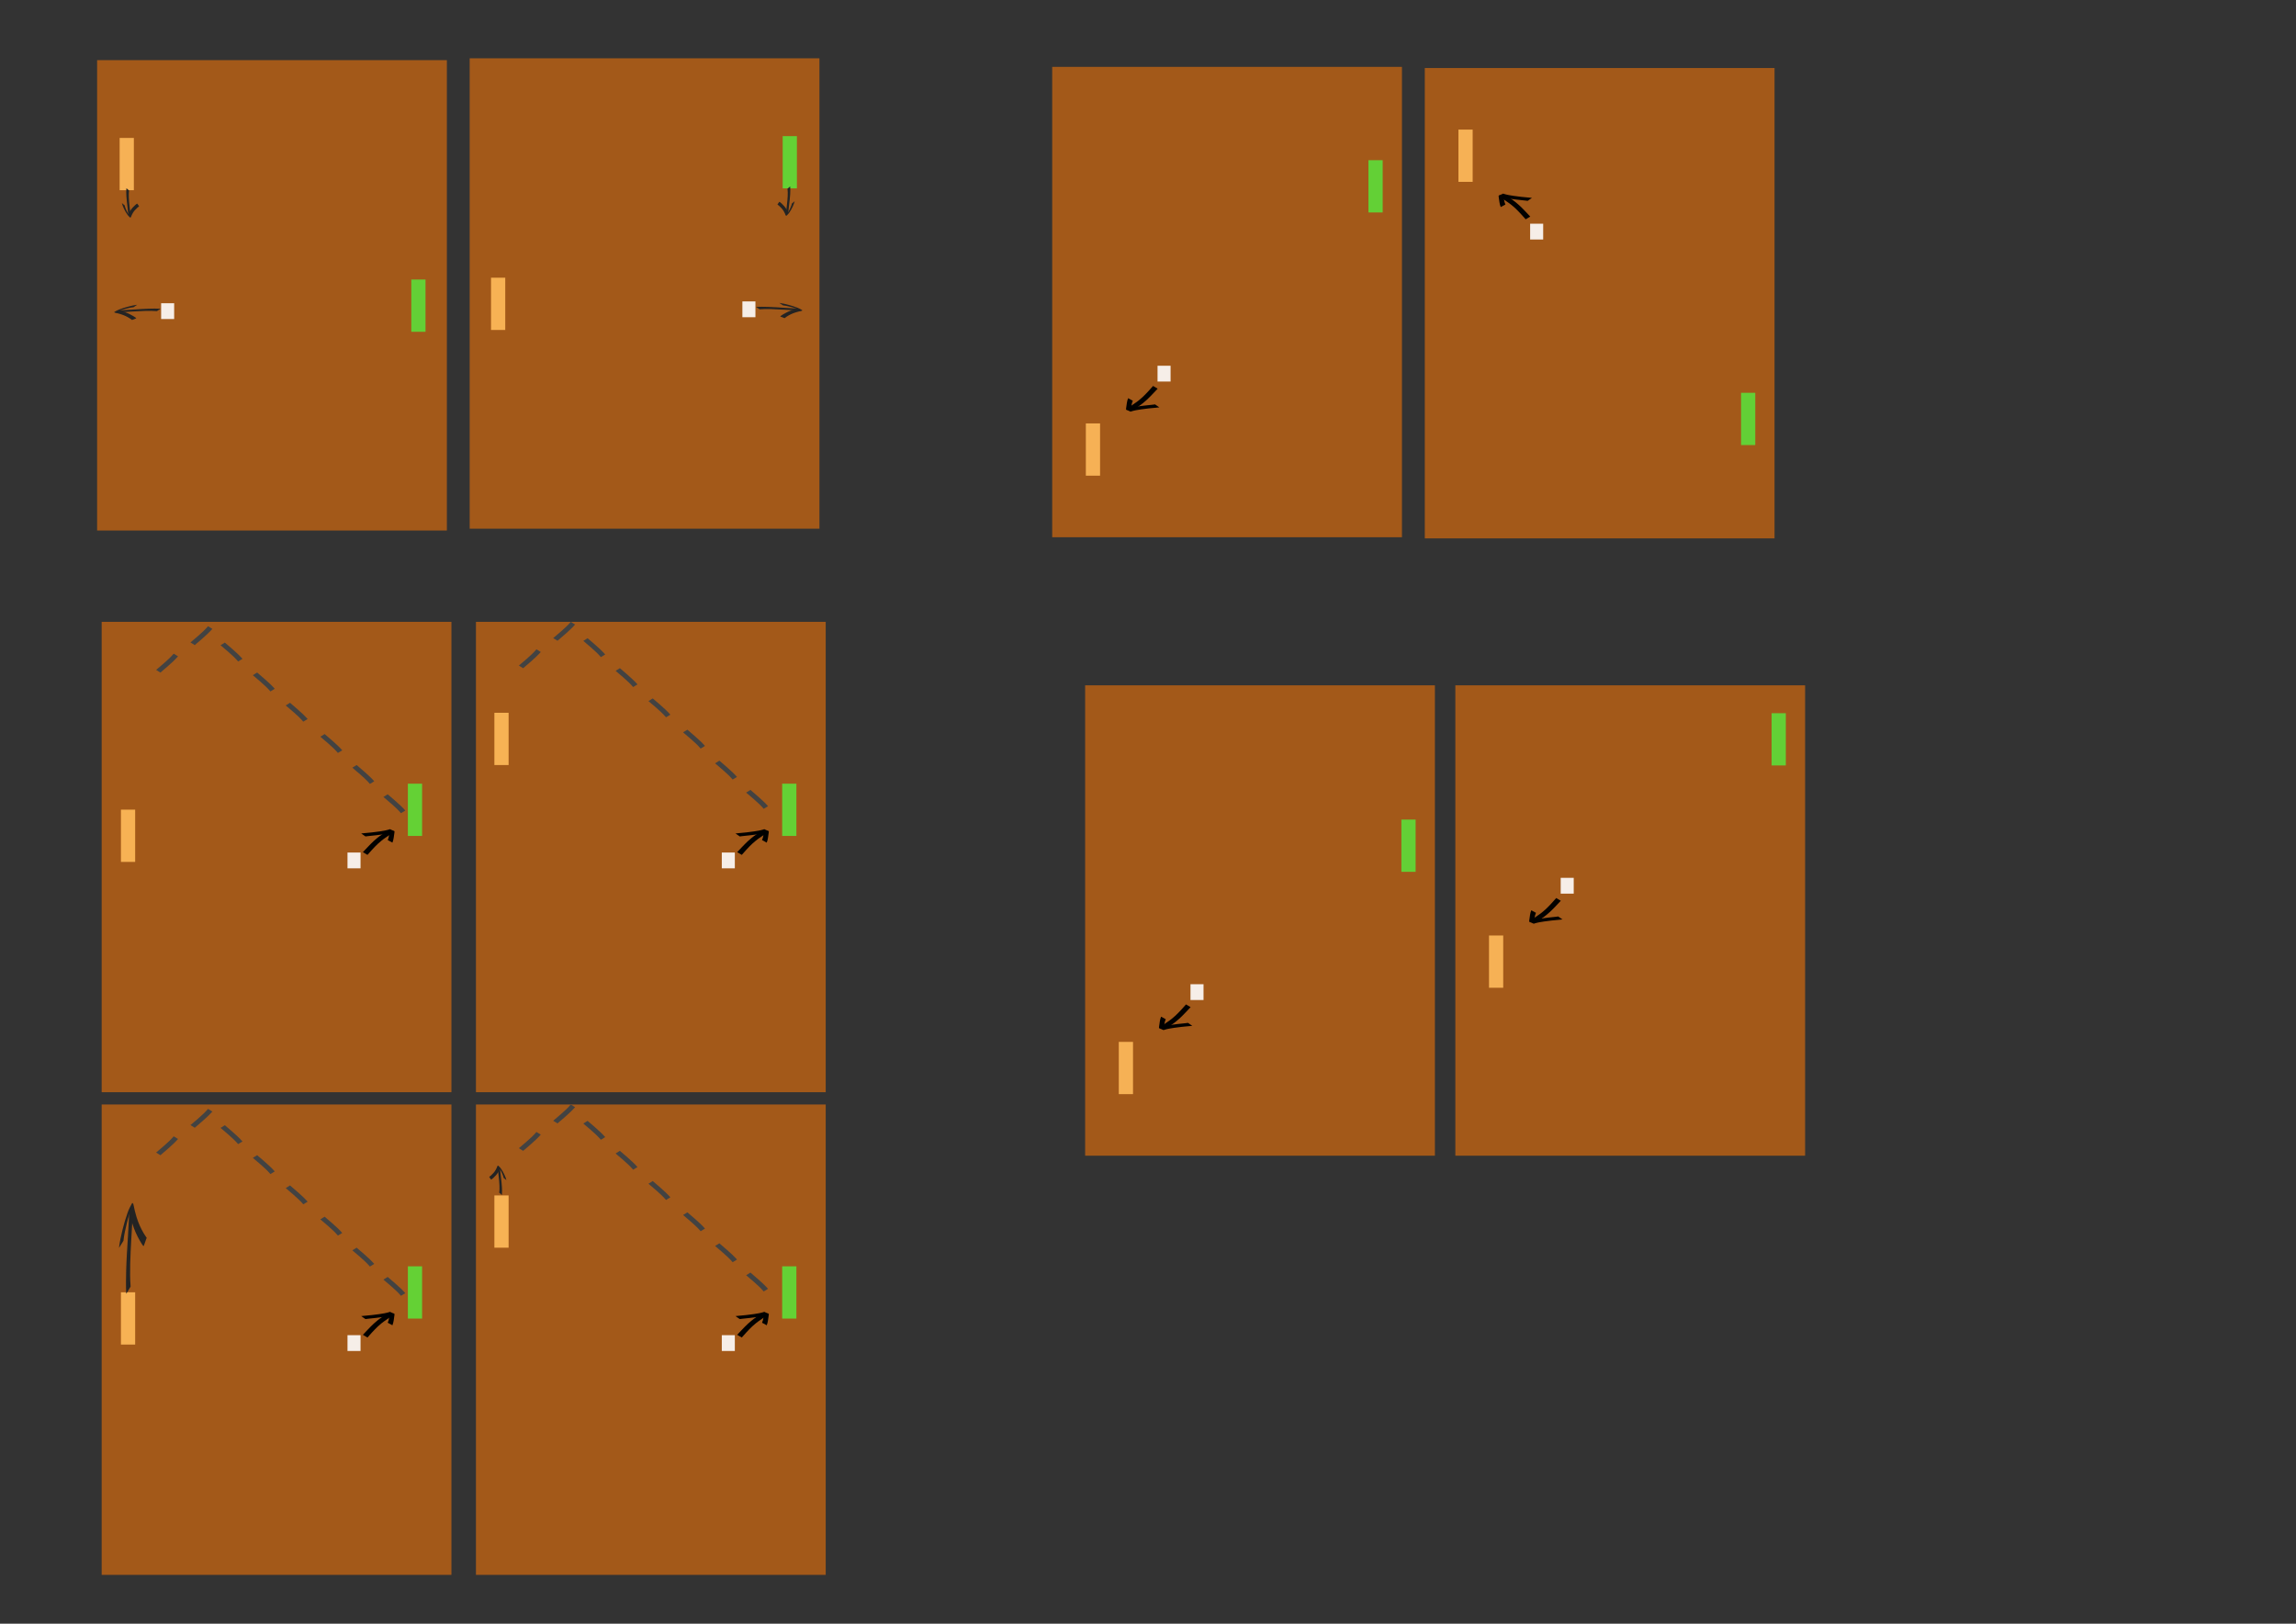 <?xml version="1.0" encoding="UTF-8" standalone="no"?>
<!-- Created with Inkscape (http://www.inkscape.org/) -->

<svg
   xmlns:dc="http://purl.org/dc/elements/1.1/"
   xmlns:cc="http://creativecommons.org/ns#"
   xmlns:rdf="http://www.w3.org/1999/02/22-rdf-syntax-ns#"
   xmlns:svg="http://www.w3.org/2000/svg"
   xmlns="http://www.w3.org/2000/svg"
   xmlns:sodipodi="http://sodipodi.sourceforge.net/DTD/sodipodi-0.dtd"
   xmlns:inkscape="http://www.inkscape.org/namespaces/inkscape"
   width="297mm"
   height="210mm"
   viewBox="0 0 297 210"
   version="1.1"
   id="svg8"
   inkscape:version="0.92.4 (5da689c313, 2019-01-14)"
   sodipodi:docname="pong-symmetries.svg"
   inkscape:export-filename="/home/telfaralex/repos/masters-thesis/pictures/drawings/pong-trans.png"
   inkscape:export-xdpi="96"
   inkscape:export-ydpi="96">
  <rect x="0" y="0" width="297" height="210" fill="#333333" stroke="none"/>
  <defs
     id="defs2" />
  <sodipodi:namedview
     id="base"
     pagecolor="#ffffff"
     bordercolor="#666666"
     borderopacity="1.0"
     inkscape:pageopacity="0.0"
     inkscape:pageshadow="2"
     inkscape:zoom="0.98994949"
     inkscape:cx="583.30004"
     inkscape:cy="324.49598"
     inkscape:document-units="mm"
     inkscape:current-layer="layer1"
     showgrid="false"
     inkscape:window-width="1920"
     inkscape:window-height="1015"
     inkscape:window-x="1920"
     inkscape:window-y="0"
     inkscape:window-maximized="1" />
  <g
     inkscape:label="Layer 1"
     inkscape:groupmode="layer"
     id="layer1"
     transform="translate(0,-87)">
    <rect
       style="opacity:1;fill:#b05e17;fill-opacity:0.898;stroke:#000000;stroke-width:0;stroke-miterlimit:4;stroke-dasharray:none;stroke-opacity:1"
       id="rect1163"
       width="45.243"
       height="60.835"
       x="12.562"
       y="94.779"
       inkscape:export-xdpi="96"
       inkscape:export-ydpi="96" />
    <rect
       style="opacity:1;fill:#ffbb5b;fill-opacity:0.898;stroke:#000000;stroke-width:0;stroke-miterlimit:4;stroke-dasharray:none;stroke-opacity:1"
       id="rect1165"
       width="1.84"
       height="6.759"
       x="15.476"
       y="104.84"
       inkscape:export-xdpi="96"
       inkscape:export-ydpi="96" />
    <rect
       style="opacity:1;fill:#5cdd39;fill-opacity:0.898;stroke:#000000;stroke-width:0;stroke-miterlimit:4;stroke-dasharray:none;stroke-opacity:1"
       id="rect1165-3"
       width="1.84"
       height="6.759"
       x="53.203"
       y="123.153"
       inkscape:export-xdpi="96"
       inkscape:export-ydpi="96" />
    <rect
       style="opacity:1;fill:#ffffff;fill-opacity:0.898;stroke:#000000;stroke-width:0;stroke-miterlimit:4;stroke-dasharray:none;stroke-opacity:1"
       id="rect1182"
       width="1.687"
       height="2.044"
       x="20.843"
       y="126.219"
       inkscape:export-xdpi="96"
       inkscape:export-ydpi="96" />
    <g
       id="g1206"
       transform="matrix(0.521,0,0,0.638,-85.542,-18.392)"
       inkscape:export-xdpi="96"
       inkscape:export-ydpi="96">
      <path
         inkscape:connector-curvature="0"
         d="m 203.146,228.265 c -0.96,-0.074 -1.928,-0.059 -2.891,-0.046 -2.158,0.049 -4.309,0.192 -6.463,0.292 -0.318,0.013 -0.636,0.026 -0.955,0.039 0,0 0.813,-0.445 0.813,-0.445 v 0 c 0.313,-0.01 0.625,-0.021 0.938,-0.031 1.166,-0.052 1.043,-0.044 2.225,-0.108 1.422,-0.076 2.843,-0.163 4.268,-0.197 0.994,-0.021 1.99,-0.039 2.983,0.009 0,0 -0.919,0.488 -0.919,0.488 z"
         id="path1190"
         style="opacity:1;fill:#232323;fill-opacity:1;stroke:#000000;stroke-width:0;stroke-miterlimit:4;stroke-dasharray:none;stroke-opacity:1" />
      <path
         inkscape:connector-curvature="0"
         d="m 197.354,227.466 c -0.768,0.067 -1.514,0.226 -2.255,0.382 -0.736,0.157 -1.452,0.36 -2.155,0.585 -0.389,0.119 -0.976,0.421 0.676,-0.306 0.007,-0.003 -0.017,9.5e-4 -0.021,-0.004 -0.007,-0.008 -0.017,-0.023 -0.006,-0.027 0.017,-0.007 0.038,0.005 0.057,0.007 0.535,0.102 1.059,0.23 1.578,0.37 0.756,0.211 1.468,0.496 2.134,0.834 0.157,0.082 0.313,0.165 0.466,0.252 0.054,0.03 0.103,0.059 0.146,0.097 0.021,0.022 0.031,0.048 0.043,0.073 0,0 -1.046,0.327 -1.046,0.327 v 0 c 0.003,0.004 0.022,0.031 0.034,0.038 9.6e-4,9.4e-4 -7.1e-4,-0.003 -8.8e-4,-0.004 -0.035,-0.034 -0.078,-0.059 -0.122,-0.087 -0.144,-0.089 -0.292,-0.175 -0.444,-0.257 -0.652,-0.343 -1.353,-0.621 -2.106,-0.822 -0.365,-0.094 -0.391,-0.104 -0.749,-0.182 -0.245,-0.053 -0.492,-0.095 -0.738,-0.143 -0.043,-0.008 -0.086,-0.018 -0.129,-0.027 -0.079,-0.03 -0.106,-0.027 -0.145,-0.095 -0.008,-0.013 -0.016,-0.035 -5.3e-4,-0.042 0.441,-0.211 0.792,-0.38 1.24,-0.513 0.698,-0.212 1.405,-0.407 2.131,-0.559 0.761,-0.16 1.526,-0.318 2.311,-0.398 0,0 -0.9,0.501 -0.9,0.501 z"
         id="path1192"
         style="opacity:1;fill:#232323;fill-opacity:1;stroke:#000000;stroke-width:0;stroke-miterlimit:4;stroke-dasharray:none;stroke-opacity:1" />
    </g>
    <g
       id="g1206-7"
       transform="matrix(0,-0.33,0.721,0,-147.877,178.686)"
       inkscape:export-xdpi="96"
       inkscape:export-ydpi="96">
      <path
         inkscape:connector-curvature="0"
         d="m 203.146,228.265 c -0.96,-0.074 -1.928,-0.059 -2.891,-0.046 -2.158,0.049 -4.309,0.192 -6.463,0.292 -0.318,0.013 -0.636,0.026 -0.955,0.039 0,0 0.813,-0.445 0.813,-0.445 v 0 c 0.313,-0.01 0.625,-0.021 0.938,-0.031 1.166,-0.052 1.043,-0.044 2.225,-0.108 1.422,-0.076 2.843,-0.163 4.268,-0.197 0.994,-0.021 1.99,-0.039 2.983,0.009 0,0 -0.919,0.488 -0.919,0.488 z"
         id="path1190-5"
         style="opacity:1;fill:#232323;fill-opacity:1;stroke:#000000;stroke-width:0;stroke-miterlimit:4;stroke-dasharray:none;stroke-opacity:1" />
      <path
         inkscape:connector-curvature="0"
         d="m 197.354,227.466 c -0.768,0.067 -1.514,0.226 -2.255,0.382 -0.736,0.157 -1.452,0.36 -2.155,0.585 -0.389,0.119 -0.976,0.421 0.676,-0.306 0.007,-0.003 -0.017,9.5e-4 -0.021,-0.004 -0.007,-0.008 -0.017,-0.023 -0.006,-0.027 0.017,-0.007 0.038,0.005 0.057,0.007 0.535,0.102 1.059,0.23 1.578,0.37 0.756,0.211 1.468,0.496 2.134,0.834 0.157,0.082 0.313,0.165 0.466,0.252 0.054,0.03 0.103,0.059 0.146,0.097 0.021,0.022 0.031,0.048 0.043,0.073 0,0 -1.046,0.327 -1.046,0.327 v 0 c 0.003,0.004 0.022,0.031 0.034,0.038 9.6e-4,9.4e-4 -7.1e-4,-0.003 -8.8e-4,-0.004 -0.035,-0.034 -0.078,-0.059 -0.122,-0.087 -0.144,-0.089 -0.292,-0.175 -0.444,-0.257 -0.652,-0.343 -1.353,-0.621 -2.106,-0.822 -0.365,-0.094 -0.391,-0.104 -0.749,-0.182 -0.245,-0.053 -0.492,-0.095 -0.738,-0.143 -0.043,-0.008 -0.086,-0.018 -0.129,-0.027 -0.079,-0.03 -0.106,-0.027 -0.145,-0.095 -0.008,-0.013 -0.016,-0.035 -5.3e-4,-0.042 0.441,-0.211 0.792,-0.38 1.24,-0.513 0.698,-0.212 1.405,-0.407 2.131,-0.559 0.761,-0.16 1.526,-0.318 2.311,-0.398 0,0 -0.9,0.501 -0.9,0.501 z"
         id="path1192-3"
         style="opacity:1;fill:#232323;fill-opacity:1;stroke:#000000;stroke-width:0;stroke-miterlimit:4;stroke-dasharray:none;stroke-opacity:1" />
    </g>
    <rect
       style="opacity:1;fill:#b05e17;fill-opacity:0.898;stroke:#000000;stroke-width:0;stroke-miterlimit:4;stroke-dasharray:none;stroke-opacity:1"
       id="rect1163-5"
       width="45.243"
       height="60.835"
       x="-105.999"
       y="94.543"
       transform="scale(-1,1)"
       inkscape:export-xdpi="96"
       inkscape:export-ydpi="96" />
    <rect
       style="opacity:1;fill:#63d236;fill-opacity:0.988;stroke:#000000;stroke-width:0;stroke-miterlimit:4;stroke-dasharray:none;stroke-opacity:1"
       id="rect1165-6"
       width="1.84"
       height="6.759"
       x="-103.085"
       y="104.604"
       transform="scale(-1,1)"
       inkscape:export-xdpi="96"
       inkscape:export-ydpi="96" />
    <rect
       style="opacity:1;fill:#f8b355;fill-opacity:0.988;stroke:#000000;stroke-width:0;stroke-miterlimit:4;stroke-dasharray:none;stroke-opacity:1"
       id="rect1165-3-2"
       width="1.84"
       height="6.759"
       x="-65.357"
       y="122.917"
       transform="scale(-1,1)"
       inkscape:export-xdpi="96"
       inkscape:export-ydpi="96" />
    <rect
       style="opacity:1;fill:#ffffff;fill-opacity:0.898;stroke:#000000;stroke-width:0;stroke-miterlimit:4;stroke-dasharray:none;stroke-opacity:1"
       id="rect1182-9"
       width="1.687"
       height="2.044"
       x="-97.718"
       y="125.983"
       transform="scale(-1,1)"
       inkscape:export-xdpi="96"
       inkscape:export-ydpi="96" />
    <g
       id="g1206-1"
       transform="matrix(-0.521,0,0,0.638,204.103,-18.628)"
       inkscape:export-xdpi="96"
       inkscape:export-ydpi="96">
      <path
         inkscape:connector-curvature="0"
         d="m 203.146,228.265 c -0.96,-0.074 -1.928,-0.059 -2.891,-0.046 -2.158,0.049 -4.309,0.192 -6.463,0.292 -0.318,0.013 -0.636,0.026 -0.955,0.039 0,0 0.813,-0.445 0.813,-0.445 v 0 c 0.313,-0.01 0.625,-0.021 0.938,-0.031 1.166,-0.052 1.043,-0.044 2.225,-0.108 1.422,-0.076 2.843,-0.163 4.268,-0.197 0.994,-0.021 1.99,-0.039 2.983,0.009 0,0 -0.919,0.488 -0.919,0.488 z"
         id="path1190-2"
         style="opacity:1;fill:#232323;fill-opacity:1;stroke:#000000;stroke-width:0;stroke-miterlimit:4;stroke-dasharray:none;stroke-opacity:1" />
      <path
         inkscape:connector-curvature="0"
         d="m 197.354,227.466 c -0.768,0.067 -1.514,0.226 -2.255,0.382 -0.736,0.157 -1.452,0.36 -2.155,0.585 -0.389,0.119 -0.976,0.421 0.676,-0.306 0.007,-0.003 -0.017,9.5e-4 -0.021,-0.004 -0.007,-0.008 -0.017,-0.023 -0.006,-0.027 0.017,-0.007 0.038,0.005 0.057,0.007 0.535,0.102 1.059,0.23 1.578,0.37 0.756,0.211 1.468,0.496 2.134,0.834 0.157,0.082 0.313,0.165 0.466,0.252 0.054,0.03 0.103,0.059 0.146,0.097 0.021,0.022 0.031,0.048 0.043,0.073 0,0 -1.046,0.327 -1.046,0.327 v 0 c 0.003,0.004 0.022,0.031 0.034,0.038 9.6e-4,9.4e-4 -7.1e-4,-0.003 -8.8e-4,-0.004 -0.035,-0.034 -0.078,-0.059 -0.122,-0.087 -0.144,-0.089 -0.292,-0.175 -0.444,-0.257 -0.652,-0.343 -1.353,-0.621 -2.106,-0.822 -0.365,-0.094 -0.391,-0.104 -0.749,-0.182 -0.245,-0.053 -0.492,-0.095 -0.738,-0.143 -0.043,-0.008 -0.086,-0.018 -0.129,-0.027 -0.079,-0.03 -0.106,-0.027 -0.145,-0.095 -0.008,-0.013 -0.016,-0.035 -5.3e-4,-0.042 0.441,-0.211 0.792,-0.38 1.24,-0.513 0.698,-0.212 1.405,-0.407 2.131,-0.559 0.761,-0.16 1.526,-0.318 2.311,-0.398 0,0 -0.9,0.501 -0.9,0.501 z"
         id="path1192-7"
         style="opacity:1;fill:#232323;fill-opacity:1;stroke:#000000;stroke-width:0;stroke-miterlimit:4;stroke-dasharray:none;stroke-opacity:1" />
    </g>
    <g
       id="g1206-7-0"
       transform="matrix(0,-0.33,-0.721,0,266.438,178.45)"
       inkscape:export-xdpi="96"
       inkscape:export-ydpi="96">
      <path
         inkscape:connector-curvature="0"
         d="m 203.146,228.265 c -0.96,-0.074 -1.928,-0.059 -2.891,-0.046 -2.158,0.049 -4.309,0.192 -6.463,0.292 -0.318,0.013 -0.636,0.026 -0.955,0.039 0,0 0.813,-0.445 0.813,-0.445 v 0 c 0.313,-0.01 0.625,-0.021 0.938,-0.031 1.166,-0.052 1.043,-0.044 2.225,-0.108 1.422,-0.076 2.843,-0.163 4.268,-0.197 0.994,-0.021 1.99,-0.039 2.983,0.009 0,0 -0.919,0.488 -0.919,0.488 z"
         id="path1190-5-9"
         style="opacity:1;fill:#232323;fill-opacity:1;stroke:#000000;stroke-width:0;stroke-miterlimit:4;stroke-dasharray:none;stroke-opacity:1" />
      <path
         inkscape:connector-curvature="0"
         d="m 197.354,227.466 c -0.768,0.067 -1.514,0.226 -2.255,0.382 -0.736,0.157 -1.452,0.36 -2.155,0.585 -0.389,0.119 -0.976,0.421 0.676,-0.306 0.007,-0.003 -0.017,9.5e-4 -0.021,-0.004 -0.007,-0.008 -0.017,-0.023 -0.006,-0.027 0.017,-0.007 0.038,0.005 0.057,0.007 0.535,0.102 1.059,0.23 1.578,0.37 0.756,0.211 1.468,0.496 2.134,0.834 0.157,0.082 0.313,0.165 0.466,0.252 0.054,0.03 0.103,0.059 0.146,0.097 0.021,0.022 0.031,0.048 0.043,0.073 0,0 -1.046,0.327 -1.046,0.327 v 0 c 0.003,0.004 0.022,0.031 0.034,0.038 9.6e-4,9.4e-4 -7.1e-4,-0.003 -8.8e-4,-0.004 -0.035,-0.034 -0.078,-0.059 -0.122,-0.087 -0.144,-0.089 -0.292,-0.175 -0.444,-0.257 -0.652,-0.343 -1.353,-0.621 -2.106,-0.822 -0.365,-0.094 -0.391,-0.104 -0.749,-0.182 -0.245,-0.053 -0.492,-0.095 -0.738,-0.143 -0.043,-0.008 -0.086,-0.018 -0.129,-0.027 -0.079,-0.03 -0.106,-0.027 -0.145,-0.095 -0.008,-0.013 -0.016,-0.035 -5.3e-4,-0.042 0.441,-0.211 0.792,-0.38 1.24,-0.513 0.698,-0.212 1.405,-0.407 2.131,-0.559 0.761,-0.16 1.526,-0.318 2.311,-0.398 0,0 -0.9,0.501 -0.9,0.501 z"
         id="path1192-3-3"
         style="opacity:1;fill:#232323;fill-opacity:1;stroke:#000000;stroke-width:0;stroke-miterlimit:4;stroke-dasharray:none;stroke-opacity:1" />
    </g>
    <rect
       style="opacity:1;fill:#b05e17;fill-opacity:0.898;stroke:#000000;stroke-width:0;stroke-miterlimit:4;stroke-dasharray:none;stroke-opacity:1"
       id="rect1163-5-0"
       width="45.243"
       height="60.835"
       x="-106.811"
       y="167.425"
       transform="scale(-1,1)"
       inkscape:export-xdpi="96"
       inkscape:export-ydpi="96" />
    <rect
       style="opacity:1;fill:#63d236;fill-opacity:0.988;stroke:#000000;stroke-width:0;stroke-miterlimit:4;stroke-dasharray:none;stroke-opacity:1"
       id="rect1165-6-2"
       width="1.84"
       height="6.759"
       x="-103.018"
       y="188.356"
       transform="scale(-1,1)"
       inkscape:export-xdpi="96"
       inkscape:export-ydpi="96" />
    <rect
       style="opacity:1;fill:#f8b355;fill-opacity:0.988;stroke:#000000;stroke-width:0;stroke-miterlimit:4;stroke-dasharray:none;stroke-opacity:1"
       id="rect1165-3-2-3"
       width="1.84"
       height="6.759"
       x="-65.791"
       y="179.187"
       transform="scale(-1,1)"
       inkscape:export-xdpi="96"
       inkscape:export-ydpi="96" />
    <rect
       style="opacity:1;fill:#ffffff;fill-opacity:0.898;stroke:#000000;stroke-width:0;stroke-miterlimit:4;stroke-dasharray:none;stroke-opacity:1"
       id="rect1182-9-7"
       width="1.687"
       height="2.044"
       x="-95.055"
       y="197.261"
       transform="scale(-1,1)"
       inkscape:export-xdpi="96"
       inkscape:export-ydpi="96" />
    <g
       id="g1396"
       transform="matrix(0.109,0,0,-0.107,77.918,219.758)"
       inkscape:export-xdpi="96"
       inkscape:export-ydpi="96">
      <path
         inkscape:connector-curvature="0"
         d="m 165.45,207.411 c 1.783,2.087 3.602,4.142 5.432,6.187 2.303,2.524 4.624,5.037 7.111,7.382 1.87,1.762 2.29,2.071 4.251,3.726 3.499,2.92 7.44,5.232 11.068,7.976 0.333,0.294 0.665,0.588 0.998,0.882 0,0 -5.305,3.287 -5.305,3.287 v 0 c -0.31,-0.288 -0.62,-0.577 -0.93,-0.865 -3.577,-2.793 -7.474,-5.156 -10.951,-8.083 -1.961,-1.664 -2.402,-1.996 -4.28,-3.757 -2.507,-2.351 -4.857,-4.862 -7.21,-7.366 -1.874,-2.03 -3.733,-4.075 -5.638,-6.076 0,0 5.452,-3.292 5.452,-3.292 z"
         id="path1390"
         style="opacity:1;fill:#000000;fill-opacity:0.988;stroke:#000000;stroke-width:0;stroke-miterlimit:4;stroke-dasharray:none;stroke-opacity:1" />
      <path
         inkscape:connector-curvature="0"
         d="m 195.05,222.208 c 0.76,1.835 1.173,3.769 1.494,5.721 0.334,2.109 0.538,4.236 0.894,6.342 0.577,2.835 -0.35,1.576 -5.42,4.245 -0.122,0.064 -0.226,-0.162 -0.35,-0.222 -0.15,-0.071 -0.313,-0.112 -0.47,-0.168 -3.681,-1.164 -7.517,-1.757 -11.322,-2.356 -6.158,-0.99 -12.371,-1.537 -18.577,-2.119 -2.384,-0.221 -1.282,-0.1 -3.307,-0.347 0,0 5.09,-3.595 5.09,-3.595 v 0 c 1.937,0.287 0.877,0.145 3.182,0.411 6.181,0.673 12.372,1.272 18.523,2.195 3.912,0.584 7.848,1.156 11.659,2.242 0.163,0.046 0.32,0.121 0.488,0.138 0.058,0.006 0.209,-0.102 0.16,-0.071 -1.764,1.096 -3.546,2.163 -5.305,3.267 -0.03,0.019 0.092,0.027 0.107,-0.005 0.048,-0.102 -0.056,-0.656 -0.056,-0.657 -0.277,-2.126 -0.465,-4.261 -0.802,-6.379 -0.318,-1.9 -0.717,-3.798 -1.564,-5.544 0,0 5.575,-3.097 5.575,-3.097 z"
         id="path1392"
         style="opacity:1;fill:#000000;fill-opacity:0.988;stroke:#000000;stroke-width:0;stroke-miterlimit:4;stroke-dasharray:none;stroke-opacity:1" />
    </g>
    <rect
       style="opacity:1;fill:#b05e17;fill-opacity:0.898;stroke:#000000;stroke-width:0;stroke-miterlimit:4;stroke-dasharray:none;stroke-opacity:1"
       id="rect1163-5-0-7"
       width="45.243"
       height="60.835"
       x="-58.394"
       y="167.425"
       transform="scale(-1,1)"
       inkscape:export-xdpi="96"
       inkscape:export-ydpi="96" />
    <rect
       style="opacity:1;fill:#63d236;fill-opacity:0.988;stroke:#000000;stroke-width:0;stroke-miterlimit:4;stroke-dasharray:none;stroke-opacity:1"
       id="rect1165-6-2-3"
       width="1.84"
       height="6.759"
       x="-54.6"
       y="188.356"
       transform="scale(-1,1)"
       inkscape:export-xdpi="96"
       inkscape:export-ydpi="96" />
    <rect
       style="opacity:1;fill:#f8b355;fill-opacity:0.988;stroke:#000000;stroke-width:0;stroke-miterlimit:4;stroke-dasharray:none;stroke-opacity:1"
       id="rect1165-3-2-3-6"
       width="1.84"
       height="6.759"
       x="-17.484"
       y="191.715"
       transform="scale(-1,1)"
       inkscape:export-xdpi="96"
       inkscape:export-ydpi="96" />
    <rect
       style="opacity:1;fill:#ffffff;fill-opacity:0.898;stroke:#000000;stroke-width:0;stroke-miterlimit:4;stroke-dasharray:none;stroke-opacity:1"
       id="rect1182-9-7-1"
       width="1.687"
       height="2.044"
       x="-46.637"
       y="197.261"
       transform="scale(-1,1)"
       inkscape:export-xdpi="96"
       inkscape:export-ydpi="96" />
    <g
       id="g1396-2"
       transform="matrix(0.109,0,0,-0.107,29.5,219.758)"
       inkscape:export-xdpi="96"
       inkscape:export-ydpi="96">
      <path
         inkscape:connector-curvature="0"
         d="m 165.45,207.411 c 1.783,2.087 3.602,4.142 5.432,6.187 2.303,2.524 4.624,5.037 7.111,7.382 1.87,1.762 2.29,2.071 4.251,3.726 3.499,2.92 7.44,5.232 11.068,7.976 0.333,0.294 0.665,0.588 0.998,0.882 0,0 -5.305,3.287 -5.305,3.287 v 0 c -0.31,-0.288 -0.62,-0.577 -0.93,-0.865 -3.577,-2.793 -7.474,-5.156 -10.951,-8.083 -1.961,-1.664 -2.402,-1.996 -4.28,-3.757 -2.507,-2.351 -4.857,-4.862 -7.21,-7.366 -1.874,-2.03 -3.733,-4.075 -5.638,-6.076 0,0 5.452,-3.292 5.452,-3.292 z"
         id="path1390-9"
         style="opacity:1;fill:#000000;fill-opacity:0.988;stroke:#000000;stroke-width:0;stroke-miterlimit:4;stroke-dasharray:none;stroke-opacity:1" />
      <path
         inkscape:connector-curvature="0"
         d="m 195.05,222.208 c 0.76,1.835 1.173,3.769 1.494,5.721 0.334,2.109 0.538,4.236 0.894,6.342 0.577,2.835 -0.35,1.576 -5.42,4.245 -0.122,0.064 -0.226,-0.162 -0.35,-0.222 -0.15,-0.071 -0.313,-0.112 -0.47,-0.168 -3.681,-1.164 -7.517,-1.757 -11.322,-2.356 -6.158,-0.99 -12.371,-1.537 -18.577,-2.119 -2.384,-0.221 -1.282,-0.1 -3.307,-0.347 0,0 5.09,-3.595 5.09,-3.595 v 0 c 1.937,0.287 0.877,0.145 3.182,0.411 6.181,0.673 12.372,1.272 18.523,2.195 3.912,0.584 7.848,1.156 11.659,2.242 0.163,0.046 0.32,0.121 0.488,0.138 0.058,0.006 0.209,-0.102 0.16,-0.071 -1.764,1.096 -3.546,2.163 -5.305,3.267 -0.03,0.019 0.092,0.027 0.107,-0.005 0.048,-0.102 -0.056,-0.656 -0.056,-0.657 -0.277,-2.126 -0.465,-4.261 -0.802,-6.379 -0.318,-1.9 -0.717,-3.798 -1.564,-5.544 0,0 5.575,-3.097 5.575,-3.097 z"
         id="path1392-3"
         style="opacity:1;fill:#000000;fill-opacity:0.988;stroke:#000000;stroke-width:0;stroke-miterlimit:4;stroke-dasharray:none;stroke-opacity:1" />
    </g>
    <path
       style="opacity:1;fill:#424242;fill-opacity:1;stroke:#000000;stroke-width:0;stroke-miterlimit:4;stroke-dasharray:none;stroke-opacity:1"
       id="path1454"
       d="m 98.792,191.608 c -0.384,-0.45 -0.821,-0.849 -1.266,-1.237 -0.337,-0.286 -0.679,-0.567 -1.009,-0.862 0,0 0.556,-0.345 0.556,-0.345 v 0 c 0.327,0.297 0.667,0.577 1.003,0.864 0.446,0.391 0.882,0.792 1.276,1.236 0,0 -0.56,0.343 -0.56,0.343 z"
       inkscape:connector-curvature="0"
       inkscape:export-xdpi="96"
       inkscape:export-ydpi="96" />
    <path
       style="opacity:1;fill:#424242;fill-opacity:1;stroke:#000000;stroke-width:0;stroke-miterlimit:4;stroke-dasharray:none;stroke-opacity:1"
       id="path1454-1"
       d="m 94.774,187.824 c -0.384,-0.45 -0.821,-0.849 -1.266,-1.237 -0.337,-0.286 -0.679,-0.567 -1.009,-0.862 0,0 0.556,-0.345 0.556,-0.345 v 0 c 0.327,0.297 0.667,0.577 1.003,0.864 0.446,0.391 0.882,0.792 1.276,1.236 0,0 -0.56,0.343 -0.56,0.343 z"
       inkscape:connector-curvature="0"
       inkscape:export-xdpi="96"
       inkscape:export-ydpi="96" />
    <path
       style="opacity:1;fill:#424242;fill-opacity:1;stroke:#000000;stroke-width:0;stroke-miterlimit:4;stroke-dasharray:none;stroke-opacity:1"
       id="path1454-9"
       d="m 90.635,183.818 c -0.384,-0.45 -0.821,-0.849 -1.266,-1.237 -0.337,-0.286 -0.679,-0.567 -1.009,-0.862 0,0 0.556,-0.345 0.556,-0.345 v 0 c 0.327,0.297 0.667,0.577 1.003,0.864 0.446,0.391 0.882,0.792 1.276,1.236 0,0 -0.56,0.343 -0.56,0.343 z"
       inkscape:connector-curvature="0"
       inkscape:export-xdpi="96"
       inkscape:export-ydpi="96" />
    <path
       style="opacity:1;fill:#424242;fill-opacity:1;stroke:#000000;stroke-width:0;stroke-miterlimit:4;stroke-dasharray:none;stroke-opacity:1"
       id="path1454-4"
       d="m 86.156,179.773 c -0.384,-0.45 -0.821,-0.849 -1.266,-1.237 -0.337,-0.286 -0.679,-0.567 -1.009,-0.862 0,0 0.556,-0.345 0.556,-0.345 v 0 c 0.327,0.297 0.667,0.577 1.003,0.864 0.446,0.391 0.882,0.792 1.276,1.236 0,0 -0.56,0.343 -0.56,0.343 z"
       inkscape:connector-curvature="0"
       inkscape:export-xdpi="96"
       inkscape:export-ydpi="96" />
    <path
       style="opacity:1;fill:#424242;fill-opacity:1;stroke:#000000;stroke-width:0;stroke-miterlimit:4;stroke-dasharray:none;stroke-opacity:1"
       id="path1454-7"
       d="m 81.904,175.861 c -0.384,-0.45 -0.821,-0.849 -1.266,-1.237 -0.337,-0.286 -0.679,-0.567 -1.009,-0.862 0,0 0.556,-0.345 0.556,-0.345 v 0 c 0.327,0.297 0.667,0.577 1.003,0.864 0.446,0.391 0.882,0.792 1.276,1.236 0,0 -0.56,0.343 -0.56,0.343 z"
       inkscape:connector-curvature="0"
       inkscape:export-xdpi="96"
       inkscape:export-ydpi="96" />
    <path
       style="opacity:1;fill:#424242;fill-opacity:1;stroke:#000000;stroke-width:0;stroke-miterlimit:4;stroke-dasharray:none;stroke-opacity:1"
       id="path1454-7-8"
       d="m 77.727,171.987 c -0.384,-0.45 -0.821,-0.849 -1.266,-1.237 -0.337,-0.286 -0.679,-0.567 -1.009,-0.862 0,0 0.556,-0.345 0.556,-0.345 v 0 c 0.327,0.297 0.667,0.577 1.003,0.864 0.446,0.391 0.882,0.792 1.276,1.236 0,0 -0.56,0.343 -0.56,0.343 z"
       inkscape:connector-curvature="0"
       inkscape:export-xdpi="96"
       inkscape:export-ydpi="96" />
    <path
       style="opacity:1;fill:#424242;fill-opacity:1;stroke:#000000;stroke-width:0;stroke-miterlimit:4;stroke-dasharray:none;stroke-opacity:1"
       id="path1454-7-4"
       d="m 73.834,167.428 c -0.384,0.45 -0.821,0.849 -1.266,1.237 -0.337,0.286 -0.679,0.567 -1.009,0.862 0,0 0.556,0.345 0.556,0.345 v 0 c 0.327,-0.297 0.667,-0.577 1.003,-0.864 0.446,-0.391 0.882,-0.792 1.276,-1.236 0,0 -0.56,-0.343 -0.56,-0.343 z"
       inkscape:connector-curvature="0"
       inkscape:export-xdpi="96"
       inkscape:export-ydpi="96" />
    <path
       style="opacity:1;fill:#424242;fill-opacity:1;stroke:#000000;stroke-width:0;stroke-miterlimit:4;stroke-dasharray:none;stroke-opacity:1"
       id="path1454-7-4-0"
       d="m 69.393,170.979 c -0.384,0.45 -0.821,0.849 -1.266,1.237 -0.337,0.286 -0.679,0.567 -1.009,0.862 0,0 0.556,0.345 0.556,0.345 v 0 c 0.327,-0.297 0.667,-0.577 1.003,-0.864 0.446,-0.391 0.882,-0.792 1.276,-1.236 0,0 -0.56,-0.343 -0.56,-0.343 z"
       inkscape:connector-curvature="0"
       inkscape:export-xdpi="96"
       inkscape:export-ydpi="96" />
    <path
       style="opacity:1;fill:#424242;fill-opacity:1;stroke:#000000;stroke-width:0;stroke-miterlimit:4;stroke-dasharray:none;stroke-opacity:1"
       id="path1454-6"
       d="m 51.87,192.173 c -0.384,-0.45 -0.821,-0.849 -1.266,-1.237 -0.337,-0.286 -0.679,-0.567 -1.009,-0.862 0,0 0.556,-0.345 0.556,-0.345 v 0 c 0.327,0.297 0.667,0.577 1.003,0.864 0.446,0.391 0.882,0.792 1.276,1.236 0,0 -0.56,0.343 -0.56,0.343 z"
       inkscape:connector-curvature="0"
       inkscape:export-xdpi="96"
       inkscape:export-ydpi="96" />
    <path
       style="opacity:1;fill:#424242;fill-opacity:1;stroke:#000000;stroke-width:0;stroke-miterlimit:4;stroke-dasharray:none;stroke-opacity:1"
       id="path1454-1-1"
       d="m 47.852,188.388 c -0.384,-0.45 -0.821,-0.849 -1.266,-1.237 -0.337,-0.286 -0.679,-0.567 -1.009,-0.862 0,0 0.556,-0.345 0.556,-0.345 v 0 c 0.327,0.297 0.667,0.577 1.003,0.864 0.446,0.391 0.882,0.792 1.276,1.236 0,0 -0.56,0.343 -0.56,0.343 z"
       inkscape:connector-curvature="0"
       inkscape:export-xdpi="96"
       inkscape:export-ydpi="96" />
    <path
       style="opacity:1;fill:#424242;fill-opacity:1;stroke:#000000;stroke-width:0;stroke-miterlimit:4;stroke-dasharray:none;stroke-opacity:1"
       id="path1454-9-0"
       d="m 43.713,184.382 c -0.384,-0.45 -0.821,-0.849 -1.266,-1.237 -0.337,-0.286 -0.679,-0.567 -1.009,-0.862 0,0 0.556,-0.345 0.556,-0.345 v 0 c 0.327,0.297 0.667,0.577 1.003,0.864 0.446,0.391 0.882,0.792 1.276,1.236 0,0 -0.56,0.343 -0.56,0.343 z"
       inkscape:connector-curvature="0"
       inkscape:export-xdpi="96"
       inkscape:export-ydpi="96" />
    <path
       style="opacity:1;fill:#424242;fill-opacity:1;stroke:#000000;stroke-width:0;stroke-miterlimit:4;stroke-dasharray:none;stroke-opacity:1"
       id="path1454-4-6"
       d="m 39.234,180.337 c -0.384,-0.45 -0.821,-0.849 -1.266,-1.237 -0.337,-0.286 -0.679,-0.567 -1.009,-0.862 0,0 0.556,-0.345 0.556,-0.345 v 0 c 0.327,0.297 0.667,0.577 1.003,0.864 0.446,0.391 0.882,0.792 1.276,1.236 0,0 -0.56,0.343 -0.56,0.343 z"
       inkscape:connector-curvature="0"
       inkscape:export-xdpi="96"
       inkscape:export-ydpi="96" />
    <path
       style="opacity:1;fill:#424242;fill-opacity:1;stroke:#000000;stroke-width:0;stroke-miterlimit:4;stroke-dasharray:none;stroke-opacity:1"
       id="path1454-7-3"
       d="m 34.981,176.425 c -0.384,-0.45 -0.821,-0.849 -1.266,-1.237 -0.337,-0.286 -0.679,-0.567 -1.009,-0.862 0,0 0.556,-0.345 0.556,-0.345 v 0 c 0.327,0.297 0.667,0.577 1.003,0.864 0.446,0.391 0.882,0.792 1.276,1.236 0,0 -0.56,0.343 -0.56,0.343 z"
       inkscape:connector-curvature="0"
       inkscape:export-xdpi="96"
       inkscape:export-ydpi="96" />
    <path
       style="opacity:1;fill:#424242;fill-opacity:1;stroke:#000000;stroke-width:0;stroke-miterlimit:4;stroke-dasharray:none;stroke-opacity:1"
       id="path1454-7-8-2"
       d="m 30.805,172.551 c -0.384,-0.45 -0.821,-0.849 -1.266,-1.237 -0.337,-0.286 -0.679,-0.567 -1.009,-0.862 0,0 0.556,-0.345 0.556,-0.345 v 0 c 0.327,0.297 0.667,0.577 1.003,0.864 0.446,0.391 0.882,0.792 1.276,1.236 0,0 -0.56,0.343 -0.56,0.343 z"
       inkscape:connector-curvature="0"
       inkscape:export-xdpi="96"
       inkscape:export-ydpi="96" />
    <path
       style="opacity:1;fill:#424242;fill-opacity:1;stroke:#000000;stroke-width:0;stroke-miterlimit:4;stroke-dasharray:none;stroke-opacity:1"
       id="path1454-7-4-06"
       d="m 26.912,167.992 c -0.384,0.45 -0.821,0.849 -1.266,1.237 -0.337,0.286 -0.679,0.567 -1.009,0.862 0,0 0.556,0.345 0.556,0.345 v 0 c 0.327,-0.297 0.667,-0.577 1.003,-0.864 0.446,-0.391 0.882,-0.792 1.276,-1.236 0,0 -0.56,-0.343 -0.56,-0.343 z"
       inkscape:connector-curvature="0"
       inkscape:export-xdpi="96"
       inkscape:export-ydpi="96" />
    <path
       style="opacity:1;fill:#424242;fill-opacity:1;stroke:#000000;stroke-width:0;stroke-miterlimit:4;stroke-dasharray:none;stroke-opacity:1"
       id="path1454-7-4-0-1"
       d="m 22.47,171.543 c -0.384,0.45 -0.821,0.849 -1.266,1.237 -0.337,0.286 -0.679,0.567 -1.009,0.862 0,0 0.556,0.345 0.556,0.345 v 0 c 0.327,-0.297 0.667,-0.577 1.003,-0.864 0.446,-0.391 0.882,-0.792 1.276,-1.236 0,0 -0.56,-0.343 -0.56,-0.343 z"
       inkscape:connector-curvature="0"
       inkscape:export-xdpi="96"
       inkscape:export-ydpi="96" />
    <rect
       style="opacity:1;fill:#b05e17;fill-opacity:0.898;stroke:#000000;stroke-width:0;stroke-miterlimit:4;stroke-dasharray:none;stroke-opacity:1"
       id="rect1163-5-0-5"
       width="45.243"
       height="60.835"
       x="-106.811"
       y="229.848"
       transform="scale(-1,1)" />
    <rect
       style="opacity:1;fill:#63d236;fill-opacity:0.988;stroke:#000000;stroke-width:0;stroke-miterlimit:4;stroke-dasharray:none;stroke-opacity:1"
       id="rect1165-6-2-5"
       width="1.84"
       height="6.759"
       x="-103.018"
       y="250.779"
       transform="scale(-1,1)" />
    <rect
       style="opacity:1;fill:#f8b355;fill-opacity:0.988;stroke:#000000;stroke-width:0;stroke-miterlimit:4;stroke-dasharray:none;stroke-opacity:1"
       id="rect1165-3-2-3-4"
       width="1.84"
       height="6.759"
       x="-65.791"
       y="241.61"
       transform="scale(-1,1)" />
    <rect
       style="opacity:1;fill:#ffffff;fill-opacity:0.898;stroke:#000000;stroke-width:0;stroke-miterlimit:4;stroke-dasharray:none;stroke-opacity:1"
       id="rect1182-9-7-7"
       width="1.687"
       height="2.044"
       x="-95.055"
       y="259.684"
       transform="scale(-1,1)" />
    <g
       id="g1396-6"
       transform="matrix(0.109,0,0,-0.107,77.918,282.181)">
      <path
         inkscape:connector-curvature="0"
         d="m 165.45,207.411 c 1.783,2.087 3.602,4.142 5.432,6.187 2.303,2.524 4.624,5.037 7.111,7.382 1.87,1.762 2.29,2.071 4.251,3.726 3.499,2.92 7.44,5.232 11.068,7.976 0.333,0.294 0.665,0.588 0.998,0.882 0,0 -5.305,3.287 -5.305,3.287 v 0 c -0.31,-0.288 -0.62,-0.577 -0.93,-0.865 -3.577,-2.793 -7.474,-5.156 -10.951,-8.083 -1.961,-1.664 -2.402,-1.996 -4.28,-3.757 -2.507,-2.351 -4.857,-4.862 -7.21,-7.366 -1.874,-2.03 -3.733,-4.075 -5.638,-6.076 0,0 5.452,-3.292 5.452,-3.292 z"
         id="path1390-5"
         style="opacity:1;fill:#000000;fill-opacity:0.988;stroke:#000000;stroke-width:0;stroke-miterlimit:4;stroke-dasharray:none;stroke-opacity:1" />
      <path
         inkscape:connector-curvature="0"
         d="m 195.05,222.208 c 0.76,1.835 1.173,3.769 1.494,5.721 0.334,2.109 0.538,4.236 0.894,6.342 0.577,2.835 -0.35,1.576 -5.42,4.245 -0.122,0.064 -0.226,-0.162 -0.35,-0.222 -0.15,-0.071 -0.313,-0.112 -0.47,-0.168 -3.681,-1.164 -7.517,-1.757 -11.322,-2.356 -6.158,-0.99 -12.371,-1.537 -18.577,-2.119 -2.384,-0.221 -1.282,-0.1 -3.307,-0.347 0,0 5.09,-3.595 5.09,-3.595 v 0 c 1.937,0.287 0.877,0.145 3.182,0.411 6.181,0.673 12.372,1.272 18.523,2.195 3.912,0.584 7.848,1.156 11.659,2.242 0.163,0.046 0.32,0.121 0.488,0.138 0.058,0.006 0.209,-0.102 0.16,-0.071 -1.764,1.096 -3.546,2.163 -5.305,3.267 -0.03,0.019 0.092,0.027 0.107,-0.005 0.048,-0.102 -0.056,-0.656 -0.056,-0.657 -0.277,-2.126 -0.465,-4.261 -0.802,-6.379 -0.318,-1.9 -0.717,-3.798 -1.564,-5.544 0,0 5.575,-3.097 5.575,-3.097 z"
         id="path1392-6"
         style="opacity:1;fill:#000000;fill-opacity:0.988;stroke:#000000;stroke-width:0;stroke-miterlimit:4;stroke-dasharray:none;stroke-opacity:1" />
    </g>
    <rect
       style="opacity:1;fill:#b05e17;fill-opacity:0.898;stroke:#000000;stroke-width:0;stroke-miterlimit:4;stroke-dasharray:none;stroke-opacity:1"
       id="rect1163-5-0-7-9"
       width="45.243"
       height="60.835"
       x="-58.394"
       y="229.848"
       transform="scale(-1,1)" />
    <rect
       style="opacity:1;fill:#63d236;fill-opacity:0.988;stroke:#000000;stroke-width:0;stroke-miterlimit:4;stroke-dasharray:none;stroke-opacity:1"
       id="rect1165-6-2-3-3"
       width="1.84"
       height="6.759"
       x="-54.6"
       y="250.779"
       transform="scale(-1,1)" />
    <rect
       style="opacity:1;fill:#f8b355;fill-opacity:0.988;stroke:#000000;stroke-width:0;stroke-miterlimit:4;stroke-dasharray:none;stroke-opacity:1"
       id="rect1165-3-2-3-6-7"
       width="1.84"
       height="6.759"
       x="-17.484"
       y="254.138"
       transform="scale(-1,1)" />
    <rect
       style="opacity:1;fill:#ffffff;fill-opacity:0.898;stroke:#000000;stroke-width:0;stroke-miterlimit:4;stroke-dasharray:none;stroke-opacity:1"
       id="rect1182-9-7-1-4"
       width="1.687"
       height="2.044"
       x="-46.637"
       y="259.684"
       transform="scale(-1,1)" />
    <g
       id="g1396-2-5"
       transform="matrix(0.109,0,0,-0.107,29.5,282.181)">
      <path
         inkscape:connector-curvature="0"
         d="m 165.45,207.411 c 1.783,2.087 3.602,4.142 5.432,6.187 2.303,2.524 4.624,5.037 7.111,7.382 1.87,1.762 2.29,2.071 4.251,3.726 3.499,2.92 7.44,5.232 11.068,7.976 0.333,0.294 0.665,0.588 0.998,0.882 0,0 -5.305,3.287 -5.305,3.287 v 0 c -0.31,-0.288 -0.62,-0.577 -0.93,-0.865 -3.577,-2.793 -7.474,-5.156 -10.951,-8.083 -1.961,-1.664 -2.402,-1.996 -4.28,-3.757 -2.507,-2.351 -4.857,-4.862 -7.21,-7.366 -1.874,-2.03 -3.733,-4.075 -5.638,-6.076 0,0 5.452,-3.292 5.452,-3.292 z"
         id="path1390-9-2"
         style="opacity:1;fill:#000000;fill-opacity:0.988;stroke:#000000;stroke-width:0;stroke-miterlimit:4;stroke-dasharray:none;stroke-opacity:1" />
      <path
         inkscape:connector-curvature="0"
         d="m 195.05,222.208 c 0.76,1.835 1.173,3.769 1.494,5.721 0.334,2.109 0.538,4.236 0.894,6.342 0.577,2.835 -0.35,1.576 -5.42,4.245 -0.122,0.064 -0.226,-0.162 -0.35,-0.222 -0.15,-0.071 -0.313,-0.112 -0.47,-0.168 -3.681,-1.164 -7.517,-1.757 -11.322,-2.356 -6.158,-0.99 -12.371,-1.537 -18.577,-2.119 -2.384,-0.221 -1.282,-0.1 -3.307,-0.347 0,0 5.09,-3.595 5.09,-3.595 v 0 c 1.937,0.287 0.877,0.145 3.182,0.411 6.181,0.673 12.372,1.272 18.523,2.195 3.912,0.584 7.848,1.156 11.659,2.242 0.163,0.046 0.32,0.121 0.488,0.138 0.058,0.006 0.209,-0.102 0.16,-0.071 -1.764,1.096 -3.546,2.163 -5.305,3.267 -0.03,0.019 0.092,0.027 0.107,-0.005 0.048,-0.102 -0.056,-0.656 -0.056,-0.657 -0.277,-2.126 -0.465,-4.261 -0.802,-6.379 -0.318,-1.9 -0.717,-3.798 -1.564,-5.544 0,0 5.575,-3.097 5.575,-3.097 z"
         id="path1392-3-5"
         style="opacity:1;fill:#000000;fill-opacity:0.988;stroke:#000000;stroke-width:0;stroke-miterlimit:4;stroke-dasharray:none;stroke-opacity:1" />
    </g>
    <path
       style="opacity:1;fill:#424242;fill-opacity:1;stroke:#000000;stroke-width:0;stroke-miterlimit:4;stroke-dasharray:none;stroke-opacity:1"
       id="path1454-47"
       d="m 98.792,254.031 c -0.384,-0.45 -0.821,-0.849 -1.266,-1.237 -0.337,-0.286 -0.679,-0.567 -1.009,-0.862 0,0 0.556,-0.345 0.556,-0.345 v 0 c 0.327,0.297 0.667,0.577 1.003,0.864 0.446,0.391 0.882,0.792 1.276,1.236 0,0 -0.56,0.343 -0.56,0.343 z"
       inkscape:connector-curvature="0" />
    <path
       style="opacity:1;fill:#424242;fill-opacity:1;stroke:#000000;stroke-width:0;stroke-miterlimit:4;stroke-dasharray:none;stroke-opacity:1"
       id="path1454-1-4"
       d="m 94.774,250.247 c -0.384,-0.45 -0.821,-0.849 -1.266,-1.237 -0.337,-0.286 -0.679,-0.567 -1.009,-0.862 0,0 0.556,-0.345 0.556,-0.345 v 0 c 0.327,0.297 0.667,0.577 1.003,0.864 0.446,0.391 0.882,0.792 1.276,1.236 0,0 -0.56,0.343 -0.56,0.343 z"
       inkscape:connector-curvature="0" />
    <path
       style="opacity:1;fill:#424242;fill-opacity:1;stroke:#000000;stroke-width:0;stroke-miterlimit:4;stroke-dasharray:none;stroke-opacity:1"
       id="path1454-9-4"
       d="m 90.635,246.24 c -0.384,-0.45 -0.821,-0.849 -1.266,-1.237 -0.337,-0.286 -0.679,-0.567 -1.009,-0.862 0,0 0.556,-0.345 0.556,-0.345 v 0 c 0.327,0.297 0.667,0.577 1.003,0.864 0.446,0.391 0.882,0.792 1.276,1.236 0,0 -0.56,0.343 -0.56,0.343 z"
       inkscape:connector-curvature="0" />
    <path
       style="opacity:1;fill:#424242;fill-opacity:1;stroke:#000000;stroke-width:0;stroke-miterlimit:4;stroke-dasharray:none;stroke-opacity:1"
       id="path1454-4-3"
       d="m 86.156,242.196 c -0.384,-0.45 -0.821,-0.849 -1.266,-1.237 -0.337,-0.286 -0.679,-0.567 -1.009,-0.862 0,0 0.556,-0.345 0.556,-0.345 v 0 c 0.327,0.297 0.667,0.577 1.003,0.864 0.446,0.391 0.882,0.792 1.276,1.236 0,0 -0.56,0.343 -0.56,0.343 z"
       inkscape:connector-curvature="0" />
    <path
       style="opacity:1;fill:#424242;fill-opacity:1;stroke:#000000;stroke-width:0;stroke-miterlimit:4;stroke-dasharray:none;stroke-opacity:1"
       id="path1454-7-0"
       d="m 81.904,238.284 c -0.384,-0.45 -0.821,-0.849 -1.266,-1.237 -0.337,-0.286 -0.679,-0.567 -1.009,-0.862 0,0 0.556,-0.345 0.556,-0.345 v 0 c 0.327,0.297 0.667,0.577 1.003,0.864 0.446,0.391 0.882,0.792 1.276,1.236 0,0 -0.56,0.343 -0.56,0.343 z"
       inkscape:connector-curvature="0" />
    <path
       style="opacity:1;fill:#424242;fill-opacity:1;stroke:#000000;stroke-width:0;stroke-miterlimit:4;stroke-dasharray:none;stroke-opacity:1"
       id="path1454-7-8-7"
       d="m 77.727,234.41 c -0.384,-0.45 -0.821,-0.849 -1.266,-1.237 -0.337,-0.286 -0.679,-0.567 -1.009,-0.862 0,0 0.556,-0.345 0.556,-0.345 v 0 c 0.327,0.297 0.667,0.577 1.003,0.864 0.446,0.391 0.882,0.792 1.276,1.236 0,0 -0.56,0.343 -0.56,0.343 z"
       inkscape:connector-curvature="0" />
    <path
       style="opacity:1;fill:#424242;fill-opacity:1;stroke:#000000;stroke-width:0;stroke-miterlimit:4;stroke-dasharray:none;stroke-opacity:1"
       id="path1454-7-4-8"
       d="m 73.834,229.851 c -0.384,0.45 -0.821,0.849 -1.266,1.237 -0.337,0.286 -0.679,0.567 -1.009,0.862 0,0 0.556,0.345 0.556,0.345 v 0 c 0.327,-0.297 0.667,-0.577 1.003,-0.864 0.446,-0.391 0.882,-0.792 1.276,-1.236 0,0 -0.56,-0.343 -0.56,-0.343 z"
       inkscape:connector-curvature="0" />
    <path
       style="opacity:1;fill:#424242;fill-opacity:1;stroke:#000000;stroke-width:0;stroke-miterlimit:4;stroke-dasharray:none;stroke-opacity:1"
       id="path1454-7-4-0-6"
       d="m 69.393,233.402 c -0.384,0.45 -0.821,0.849 -1.266,1.237 -0.337,0.286 -0.679,0.567 -1.009,0.862 0,0 0.556,0.345 0.556,0.345 v 0 c 0.327,-0.297 0.667,-0.577 1.003,-0.864 0.446,-0.391 0.882,-0.792 1.276,-1.236 0,0 -0.56,-0.343 -0.56,-0.343 z"
       inkscape:connector-curvature="0" />
    <path
       style="opacity:1;fill:#424242;fill-opacity:1;stroke:#000000;stroke-width:0;stroke-miterlimit:4;stroke-dasharray:none;stroke-opacity:1"
       id="path1454-6-8"
       d="m 51.87,254.595 c -0.384,-0.45 -0.821,-0.849 -1.266,-1.237 -0.337,-0.286 -0.679,-0.567 -1.009,-0.862 0,0 0.556,-0.345 0.556,-0.345 v 0 c 0.327,0.297 0.667,0.577 1.003,0.864 0.446,0.391 0.882,0.792 1.276,1.236 0,0 -0.56,0.343 -0.56,0.343 z"
       inkscape:connector-curvature="0" />
    <path
       style="opacity:1;fill:#424242;fill-opacity:1;stroke:#000000;stroke-width:0;stroke-miterlimit:4;stroke-dasharray:none;stroke-opacity:1"
       id="path1454-1-1-8"
       d="m 47.852,250.811 c -0.384,-0.45 -0.821,-0.849 -1.266,-1.237 -0.337,-0.286 -0.679,-0.567 -1.009,-0.862 0,0 0.556,-0.345 0.556,-0.345 v 0 c 0.327,0.297 0.667,0.577 1.003,0.864 0.446,0.391 0.882,0.792 1.276,1.236 0,0 -0.56,0.343 -0.56,0.343 z"
       inkscape:connector-curvature="0" />
    <path
       style="opacity:1;fill:#424242;fill-opacity:1;stroke:#000000;stroke-width:0;stroke-miterlimit:4;stroke-dasharray:none;stroke-opacity:1"
       id="path1454-9-0-4"
       d="m 43.713,246.804 c -0.384,-0.45 -0.821,-0.849 -1.266,-1.237 -0.337,-0.286 -0.679,-0.567 -1.009,-0.862 0,0 0.556,-0.345 0.556,-0.345 v 0 c 0.327,0.297 0.667,0.577 1.003,0.864 0.446,0.391 0.882,0.792 1.276,1.236 0,0 -0.56,0.343 -0.56,0.343 z"
       inkscape:connector-curvature="0" />
    <path
       style="opacity:1;fill:#424242;fill-opacity:1;stroke:#000000;stroke-width:0;stroke-miterlimit:4;stroke-dasharray:none;stroke-opacity:1"
       id="path1454-4-6-3"
       d="m 39.234,242.76 c -0.384,-0.45 -0.821,-0.849 -1.266,-1.237 -0.337,-0.286 -0.679,-0.567 -1.009,-0.862 0,0 0.556,-0.345 0.556,-0.345 v 0 c 0.327,0.297 0.667,0.577 1.003,0.864 0.446,0.391 0.882,0.792 1.276,1.236 0,0 -0.56,0.343 -0.56,0.343 z"
       inkscape:connector-curvature="0" />
    <path
       style="opacity:1;fill:#424242;fill-opacity:1;stroke:#000000;stroke-width:0;stroke-miterlimit:4;stroke-dasharray:none;stroke-opacity:1"
       id="path1454-7-3-1"
       d="m 34.981,238.848 c -0.384,-0.45 -0.821,-0.849 -1.266,-1.237 -0.337,-0.286 -0.679,-0.567 -1.009,-0.862 0,0 0.556,-0.345 0.556,-0.345 v 0 c 0.327,0.297 0.667,0.577 1.003,0.864 0.446,0.391 0.882,0.792 1.276,1.236 0,0 -0.56,0.343 -0.56,0.343 z"
       inkscape:connector-curvature="0" />
    <path
       style="opacity:1;fill:#424242;fill-opacity:1;stroke:#000000;stroke-width:0;stroke-miterlimit:4;stroke-dasharray:none;stroke-opacity:1"
       id="path1454-7-8-2-4"
       d="m 30.805,234.974 c -0.384,-0.45 -0.821,-0.849 -1.266,-1.237 -0.337,-0.286 -0.679,-0.567 -1.009,-0.862 0,0 0.556,-0.345 0.556,-0.345 v 0 c 0.327,0.297 0.667,0.577 1.003,0.864 0.446,0.391 0.882,0.792 1.276,1.236 0,0 -0.56,0.343 -0.56,0.343 z"
       inkscape:connector-curvature="0" />
    <path
       style="opacity:1;fill:#424242;fill-opacity:1;stroke:#000000;stroke-width:0;stroke-miterlimit:4;stroke-dasharray:none;stroke-opacity:1"
       id="path1454-7-4-06-9"
       d="m 26.912,230.415 c -0.384,0.45 -0.821,0.849 -1.266,1.237 -0.337,0.286 -0.679,0.567 -1.009,0.862 0,0 0.556,0.345 0.556,0.345 v 0 c 0.327,-0.297 0.667,-0.577 1.003,-0.864 0.446,-0.391 0.882,-0.792 1.276,-1.236 0,0 -0.56,-0.343 -0.56,-0.343 z"
       inkscape:connector-curvature="0" />
    <path
       style="opacity:1;fill:#424242;fill-opacity:1;stroke:#000000;stroke-width:0;stroke-miterlimit:4;stroke-dasharray:none;stroke-opacity:1"
       id="path1454-7-4-0-1-2"
       d="m 22.47,233.966 c -0.384,0.45 -0.821,0.849 -1.266,1.237 -0.337,0.286 -0.679,0.567 -1.009,0.862 0,0 0.556,0.345 0.556,0.345 v 0 c 0.327,-0.297 0.667,-0.577 1.003,-0.864 0.446,-0.391 0.882,-0.792 1.276,-1.236 0,0 -0.56,-0.343 -0.56,-0.343 z"
       inkscape:connector-curvature="0" />
    <g
       id="g1206-7-06"
       transform="matrix(0,1.021,1.159,0,-247.663,45.983)">
      <path
         inkscape:connector-curvature="0"
         d="m 203.146,228.265 c -0.96,-0.074 -1.928,-0.059 -2.891,-0.046 -2.158,0.049 -4.309,0.192 -6.463,0.292 -0.318,0.013 -0.636,0.026 -0.955,0.039 0,0 0.813,-0.445 0.813,-0.445 v 0 c 0.313,-0.01 0.625,-0.021 0.938,-0.031 1.166,-0.052 1.043,-0.044 2.225,-0.108 1.422,-0.076 2.843,-0.163 4.268,-0.197 0.994,-0.021 1.99,-0.039 2.983,0.009 0,0 -0.919,0.488 -0.919,0.488 z"
         id="path1190-5-8"
         style="opacity:1;fill:#232323;fill-opacity:1;stroke:#000000;stroke-width:0;stroke-miterlimit:4;stroke-dasharray:none;stroke-opacity:1" />
      <path
         inkscape:connector-curvature="0"
         d="m 197.354,227.466 c -0.768,0.067 -1.514,0.226 -2.255,0.382 -0.736,0.157 -1.452,0.36 -2.155,0.585 -0.389,0.119 -0.976,0.421 0.676,-0.306 0.007,-0.003 -0.017,9.5e-4 -0.021,-0.004 -0.007,-0.008 -0.017,-0.023 -0.006,-0.027 0.017,-0.007 0.038,0.005 0.057,0.007 0.535,0.102 1.059,0.23 1.578,0.37 0.756,0.211 1.468,0.496 2.134,0.834 0.157,0.082 0.313,0.165 0.466,0.252 0.054,0.03 0.103,0.059 0.146,0.097 0.021,0.022 0.031,0.048 0.043,0.073 0,0 -1.046,0.327 -1.046,0.327 v 0 c 0.003,0.004 0.022,0.031 0.034,0.038 9.6e-4,9.4e-4 -7.1e-4,-0.003 -8.8e-4,-0.004 -0.035,-0.034 -0.078,-0.059 -0.122,-0.087 -0.144,-0.089 -0.292,-0.175 -0.444,-0.257 -0.652,-0.343 -1.353,-0.621 -2.106,-0.822 -0.365,-0.094 -0.391,-0.104 -0.749,-0.182 -0.245,-0.053 -0.492,-0.095 -0.738,-0.143 -0.043,-0.008 -0.086,-0.018 -0.129,-0.027 -0.079,-0.03 -0.106,-0.027 -0.145,-0.095 -0.008,-0.013 -0.016,-0.035 -5.3e-4,-0.042 0.441,-0.211 0.792,-0.38 1.24,-0.513 0.698,-0.212 1.405,-0.407 2.131,-0.559 0.761,-0.16 1.526,-0.318 2.311,-0.398 0,0 -0.9,0.501 -0.9,0.501 z"
         id="path1192-3-9"
         style="opacity:1;fill:#232323;fill-opacity:1;stroke:#000000;stroke-width:0;stroke-miterlimit:4;stroke-dasharray:none;stroke-opacity:1" />
    </g>
    <g
       id="g1206-7-0-2"
       transform="matrix(0,0.33,-0.721,0,229.152,174.211)">
      <path
         inkscape:connector-curvature="0"
         d="m 203.146,228.265 c -0.96,-0.074 -1.928,-0.059 -2.891,-0.046 -2.158,0.049 -4.309,0.192 -6.463,0.292 -0.318,0.013 -0.636,0.026 -0.955,0.039 0,0 0.813,-0.445 0.813,-0.445 v 0 c 0.313,-0.01 0.625,-0.021 0.938,-0.031 1.166,-0.052 1.043,-0.044 2.225,-0.108 1.422,-0.076 2.843,-0.163 4.268,-0.197 0.994,-0.021 1.99,-0.039 2.983,0.009 0,0 -0.919,0.488 -0.919,0.488 z"
         id="path1190-5-9-6"
         style="opacity:1;fill:#232323;fill-opacity:1;stroke:#000000;stroke-width:0;stroke-miterlimit:4;stroke-dasharray:none;stroke-opacity:1" />
      <path
         inkscape:connector-curvature="0"
         d="m 197.354,227.466 c -0.768,0.067 -1.514,0.226 -2.255,0.382 -0.736,0.157 -1.452,0.36 -2.155,0.585 -0.389,0.119 -0.976,0.421 0.676,-0.306 0.007,-0.003 -0.017,9.5e-4 -0.021,-0.004 -0.007,-0.008 -0.017,-0.023 -0.006,-0.027 0.017,-0.007 0.038,0.005 0.057,0.007 0.535,0.102 1.059,0.23 1.578,0.37 0.756,0.211 1.468,0.496 2.134,0.834 0.157,0.082 0.313,0.165 0.466,0.252 0.054,0.03 0.103,0.059 0.146,0.097 0.021,0.022 0.031,0.048 0.043,0.073 0,0 -1.046,0.327 -1.046,0.327 v 0 c 0.003,0.004 0.022,0.031 0.034,0.038 9.6e-4,9.4e-4 -7.1e-4,-0.003 -8.8e-4,-0.004 -0.035,-0.034 -0.078,-0.059 -0.122,-0.087 -0.144,-0.089 -0.292,-0.175 -0.444,-0.257 -0.652,-0.343 -1.353,-0.621 -2.106,-0.822 -0.365,-0.094 -0.391,-0.104 -0.749,-0.182 -0.245,-0.053 -0.492,-0.095 -0.738,-0.143 -0.043,-0.008 -0.086,-0.018 -0.129,-0.027 -0.079,-0.03 -0.106,-0.027 -0.145,-0.095 -0.008,-0.013 -0.016,-0.035 -5.3e-4,-0.042 0.441,-0.211 0.792,-0.38 1.24,-0.513 0.698,-0.212 1.405,-0.407 2.131,-0.559 0.761,-0.16 1.526,-0.318 2.311,-0.398 0,0 -0.9,0.501 -0.9,0.501 z"
         id="path1192-3-3-6"
         style="opacity:1;fill:#232323;fill-opacity:1;stroke:#000000;stroke-width:0;stroke-miterlimit:4;stroke-dasharray:none;stroke-opacity:1" />
    </g>
    <rect
       style="opacity:1;fill:#b05e17;fill-opacity:0.898;stroke:#000000;stroke-width:0;stroke-miterlimit:4;stroke-dasharray:none;stroke-opacity:1"
       id="rect1163-4"
       width="45.243"
       height="60.835"
       x="136.107"
       y="95.648"
       inkscape:export-xdpi="96"
       inkscape:export-ydpi="96" />
    <rect
       style="opacity:1;fill:#ffbb5b;fill-opacity:0.898;stroke:#000000;stroke-width:0;stroke-miterlimit:4;stroke-dasharray:none;stroke-opacity:1"
       id="rect1165-9"
       width="1.84"
       height="6.759"
       x="140.46"
       y="141.762"
       inkscape:export-xdpi="96"
       inkscape:export-ydpi="96" />
    <rect
       style="opacity:1;fill:#5cdd39;fill-opacity:0.898;stroke:#000000;stroke-width:0;stroke-miterlimit:4;stroke-dasharray:none;stroke-opacity:1"
       id="rect1165-3-5"
       width="1.84"
       height="6.759"
       x="177.016"
       y="107.718"
       inkscape:export-xdpi="96"
       inkscape:export-ydpi="96" />
    <rect
       style="opacity:1;fill:#ffffff;fill-opacity:0.898;stroke:#000000;stroke-width:0;stroke-miterlimit:4;stroke-dasharray:none;stroke-opacity:1"
       id="rect1182-0"
       width="1.687"
       height="2.044"
       x="149.734"
       y="134.303"
       inkscape:export-xdpi="96"
       inkscape:export-ydpi="96" />
    <g
       id="g1396-0"
       transform="matrix(-0.109,0,0,0.107,167.19,114.723)"
       inkscape:export-xdpi="96"
       inkscape:export-ydpi="96">
      <path
         inkscape:connector-curvature="0"
         d="m 165.45,207.411 c 1.783,2.087 3.602,4.142 5.432,6.187 2.303,2.524 4.624,5.037 7.111,7.382 1.87,1.762 2.29,2.071 4.251,3.726 3.499,2.92 7.44,5.232 11.068,7.976 0.333,0.294 0.665,0.588 0.998,0.882 0,0 -5.305,3.287 -5.305,3.287 v 0 c -0.31,-0.288 -0.62,-0.577 -0.93,-0.865 -3.577,-2.793 -7.474,-5.156 -10.951,-8.083 -1.961,-1.664 -2.402,-1.996 -4.28,-3.757 -2.507,-2.351 -4.857,-4.862 -7.21,-7.366 -1.874,-2.03 -3.733,-4.075 -5.638,-6.076 0,0 5.452,-3.292 5.452,-3.292 z"
         id="path1390-91"
         style="opacity:1;fill:#000000;fill-opacity:0.988;stroke:#000000;stroke-width:0;stroke-miterlimit:4;stroke-dasharray:none;stroke-opacity:1" />
      <path
         inkscape:connector-curvature="0"
         d="m 195.05,222.208 c 0.76,1.835 1.173,3.769 1.494,5.721 0.334,2.109 0.538,4.236 0.894,6.342 0.577,2.835 -0.35,1.576 -5.42,4.245 -0.122,0.064 -0.226,-0.162 -0.35,-0.222 -0.15,-0.071 -0.313,-0.112 -0.47,-0.168 -3.681,-1.164 -7.517,-1.757 -11.322,-2.356 -6.158,-0.99 -12.371,-1.537 -18.577,-2.119 -2.384,-0.221 -1.282,-0.1 -3.307,-0.347 0,0 5.09,-3.595 5.09,-3.595 v 0 c 1.937,0.287 0.877,0.145 3.182,0.411 6.181,0.673 12.372,1.272 18.523,2.195 3.912,0.584 7.848,1.156 11.659,2.242 0.163,0.046 0.32,0.121 0.488,0.138 0.058,0.006 0.209,-0.102 0.16,-0.071 -1.764,1.096 -3.546,2.163 -5.305,3.267 -0.03,0.019 0.092,0.027 0.107,-0.005 0.048,-0.102 -0.056,-0.656 -0.056,-0.657 -0.277,-2.126 -0.465,-4.261 -0.802,-6.379 -0.318,-1.9 -0.717,-3.798 -1.564,-5.544 0,0 5.575,-3.097 5.575,-3.097 z"
         id="path1392-7"
         style="opacity:1;fill:#000000;fill-opacity:0.988;stroke:#000000;stroke-width:0;stroke-miterlimit:4;stroke-dasharray:none;stroke-opacity:1" />
    </g>
    <rect
       style="opacity:1;fill:#b05e17;fill-opacity:0.898;stroke:#000000;stroke-width:0;stroke-miterlimit:4;stroke-dasharray:none;stroke-opacity:1"
       id="rect1163-4-7"
       width="45.243"
       height="60.835"
       x="184.304"
       y="-156.632"
       transform="scale(1,-1)"
       inkscape:export-xdpi="96"
       inkscape:export-ydpi="96" />
    <rect
       style="opacity:1;fill:#ffbb5b;fill-opacity:0.898;stroke:#000000;stroke-width:0;stroke-miterlimit:4;stroke-dasharray:none;stroke-opacity:1"
       id="rect1165-9-1"
       width="1.84"
       height="6.759"
       x="188.657"
       y="-110.519"
       transform="scale(1,-1)"
       inkscape:export-xdpi="96"
       inkscape:export-ydpi="96" />
    <rect
       style="opacity:1;fill:#5cdd39;fill-opacity:0.898;stroke:#000000;stroke-width:0;stroke-miterlimit:4;stroke-dasharray:none;stroke-opacity:1"
       id="rect1165-3-5-1"
       width="1.84"
       height="6.759"
       x="225.214"
       y="-144.562"
       transform="scale(1,-1)"
       inkscape:export-xdpi="96"
       inkscape:export-ydpi="96" />
    <rect
       style="opacity:1;fill:#ffffff;fill-opacity:0.898;stroke:#000000;stroke-width:0;stroke-miterlimit:4;stroke-dasharray:none;stroke-opacity:1"
       id="rect1182-0-5"
       width="1.687"
       height="2.044"
       x="197.932"
       y="-117.977"
       transform="scale(1,-1)"
       inkscape:export-xdpi="96"
       inkscape:export-ydpi="96" />
    <g
       id="g1396-0-9"
       transform="matrix(-0.109,0,0,-0.107,215.387,137.557)"
       inkscape:export-xdpi="96"
       inkscape:export-ydpi="96">
      <path
         inkscape:connector-curvature="0"
         d="m 165.45,207.411 c 1.783,2.087 3.602,4.142 5.432,6.187 2.303,2.524 4.624,5.037 7.111,7.382 1.87,1.762 2.29,2.071 4.251,3.726 3.499,2.92 7.44,5.232 11.068,7.976 0.333,0.294 0.665,0.588 0.998,0.882 0,0 -5.305,3.287 -5.305,3.287 v 0 c -0.31,-0.288 -0.62,-0.577 -0.93,-0.865 -3.577,-2.793 -7.474,-5.156 -10.951,-8.083 -1.961,-1.664 -2.402,-1.996 -4.28,-3.757 -2.507,-2.351 -4.857,-4.862 -7.21,-7.366 -1.874,-2.03 -3.733,-4.075 -5.638,-6.076 0,0 5.452,-3.292 5.452,-3.292 z"
         id="path1390-91-7"
         style="opacity:1;fill:#000000;fill-opacity:0.988;stroke:#000000;stroke-width:0;stroke-miterlimit:4;stroke-dasharray:none;stroke-opacity:1" />
      <path
         inkscape:connector-curvature="0"
         d="m 195.05,222.208 c 0.76,1.835 1.173,3.769 1.494,5.721 0.334,2.109 0.538,4.236 0.894,6.342 0.577,2.835 -0.35,1.576 -5.42,4.245 -0.122,0.064 -0.226,-0.162 -0.35,-0.222 -0.15,-0.071 -0.313,-0.112 -0.47,-0.168 -3.681,-1.164 -7.517,-1.757 -11.322,-2.356 -6.158,-0.99 -12.371,-1.537 -18.577,-2.119 -2.384,-0.221 -1.282,-0.1 -3.307,-0.347 0,0 5.09,-3.595 5.09,-3.595 v 0 c 1.937,0.287 0.877,0.145 3.182,0.411 6.181,0.673 12.372,1.272 18.523,2.195 3.912,0.584 7.848,1.156 11.659,2.242 0.163,0.046 0.32,0.121 0.488,0.138 0.058,0.006 0.209,-0.102 0.16,-0.071 -1.764,1.096 -3.546,2.163 -5.305,3.267 -0.03,0.019 0.092,0.027 0.107,-0.005 0.048,-0.102 -0.056,-0.656 -0.056,-0.657 -0.277,-2.126 -0.465,-4.261 -0.802,-6.379 -0.318,-1.9 -0.717,-3.798 -1.564,-5.544 0,0 5.575,-3.097 5.575,-3.097 z"
         id="path1392-7-7"
         style="opacity:1;fill:#000000;fill-opacity:0.988;stroke:#000000;stroke-width:0;stroke-miterlimit:4;stroke-dasharray:none;stroke-opacity:1" />
    </g>
    <rect
       style="opacity:1;fill:#b05e17;fill-opacity:0.898;stroke:#000000;stroke-width:0;stroke-miterlimit:4;stroke-dasharray:none;stroke-opacity:1"
       id="rect1163-4-6"
       width="45.243"
       height="60.835"
       x="140.369"
       y="175.636"
       inkscape:export-xdpi="96"
       inkscape:export-ydpi="96" />
    <rect
       style="opacity:1;fill:#ffbb5b;fill-opacity:0.898;stroke:#000000;stroke-width:0;stroke-miterlimit:4;stroke-dasharray:none;stroke-opacity:1"
       id="rect1165-9-7"
       width="1.84"
       height="6.759"
       x="144.721"
       y="221.75"
       inkscape:export-xdpi="96"
       inkscape:export-ydpi="96" />
    <rect
       style="opacity:1;fill:#5cdd39;fill-opacity:0.898;stroke:#000000;stroke-width:0;stroke-miterlimit:4;stroke-dasharray:none;stroke-opacity:1"
       id="rect1165-3-5-3"
       width="1.84"
       height="6.759"
       x="181.278"
       y="192.998"
       inkscape:export-xdpi="96"
       inkscape:export-ydpi="96" />
    <rect
       style="opacity:1;fill:#ffffff;fill-opacity:0.898;stroke:#000000;stroke-width:0;stroke-miterlimit:4;stroke-dasharray:none;stroke-opacity:1"
       id="rect1182-0-6"
       width="1.687"
       height="2.044"
       x="153.996"
       y="214.292"
       inkscape:export-xdpi="96"
       inkscape:export-ydpi="96" />
    <g
       id="g1396-0-5"
       transform="matrix(-0.109,0,0,0.107,171.451,194.712)"
       inkscape:export-xdpi="96"
       inkscape:export-ydpi="96">
      <path
         inkscape:connector-curvature="0"
         d="m 165.45,207.411 c 1.783,2.087 3.602,4.142 5.432,6.187 2.303,2.524 4.624,5.037 7.111,7.382 1.87,1.762 2.29,2.071 4.251,3.726 3.499,2.92 7.44,5.232 11.068,7.976 0.333,0.294 0.665,0.588 0.998,0.882 0,0 -5.305,3.287 -5.305,3.287 v 0 c -0.31,-0.288 -0.62,-0.577 -0.93,-0.865 -3.577,-2.793 -7.474,-5.156 -10.951,-8.083 -1.961,-1.664 -2.402,-1.996 -4.28,-3.757 -2.507,-2.351 -4.857,-4.862 -7.21,-7.366 -1.874,-2.03 -3.733,-4.075 -5.638,-6.076 0,0 5.452,-3.292 5.452,-3.292 z"
         id="path1390-91-6"
         style="opacity:1;fill:#000000;fill-opacity:0.988;stroke:#000000;stroke-width:0;stroke-miterlimit:4;stroke-dasharray:none;stroke-opacity:1" />
      <path
         inkscape:connector-curvature="0"
         d="m 195.05,222.208 c 0.76,1.835 1.173,3.769 1.494,5.721 0.334,2.109 0.538,4.236 0.894,6.342 0.577,2.835 -0.35,1.576 -5.42,4.245 -0.122,0.064 -0.226,-0.162 -0.35,-0.222 -0.15,-0.071 -0.313,-0.112 -0.47,-0.168 -3.681,-1.164 -7.517,-1.757 -11.322,-2.356 -6.158,-0.99 -12.371,-1.537 -18.577,-2.119 -2.384,-0.221 -1.282,-0.1 -3.307,-0.347 0,0 5.09,-3.595 5.09,-3.595 v 0 c 1.937,0.287 0.877,0.145 3.182,0.411 6.181,0.673 12.372,1.272 18.523,2.195 3.912,0.584 7.848,1.156 11.659,2.242 0.163,0.046 0.32,0.121 0.488,0.138 0.058,0.006 0.209,-0.102 0.16,-0.071 -1.764,1.096 -3.546,2.163 -5.305,3.267 -0.03,0.019 0.092,0.027 0.107,-0.005 0.048,-0.102 -0.056,-0.656 -0.056,-0.657 -0.277,-2.126 -0.465,-4.261 -0.802,-6.379 -0.318,-1.9 -0.717,-3.798 -1.564,-5.544 0,0 5.575,-3.097 5.575,-3.097 z"
         id="path1392-7-3"
         style="opacity:1;fill:#000000;fill-opacity:0.988;stroke:#000000;stroke-width:0;stroke-miterlimit:4;stroke-dasharray:none;stroke-opacity:1" />
    </g>
    <rect
       style="opacity:1;fill:#b05e17;fill-opacity:0.898;stroke:#000000;stroke-width:0;stroke-miterlimit:4;stroke-dasharray:none;stroke-opacity:1"
       id="rect1163-4-6-9"
       width="45.243"
       height="60.835"
       x="188.257"
       y="175.636"
       inkscape:export-xdpi="96"
       inkscape:export-ydpi="96" />
    <rect
       style="opacity:1;fill:#ffbb5b;fill-opacity:0.898;stroke:#000000;stroke-width:0;stroke-miterlimit:4;stroke-dasharray:none;stroke-opacity:1"
       id="rect1165-9-7-0"
       width="1.84"
       height="6.759"
       x="192.61"
       y="207.992"
       inkscape:export-xdpi="96"
       inkscape:export-ydpi="96" />
    <rect
       style="opacity:1;fill:#5cdd39;fill-opacity:0.898;stroke:#000000;stroke-width:0;stroke-miterlimit:4;stroke-dasharray:none;stroke-opacity:1"
       id="rect1165-3-5-3-8"
       width="1.84"
       height="6.759"
       x="229.166"
       y="179.24"
       inkscape:export-xdpi="96"
       inkscape:export-ydpi="96" />
    <rect
       style="opacity:1;fill:#ffffff;fill-opacity:0.898;stroke:#000000;stroke-width:0;stroke-miterlimit:4;stroke-dasharray:none;stroke-opacity:1"
       id="rect1182-0-6-8"
       width="1.687"
       height="2.044"
       x="201.884"
       y="200.534"
       inkscape:export-xdpi="96"
       inkscape:export-ydpi="96" />
    <g
       id="g1396-0-5-5"
       transform="matrix(-0.109,0,0,0.107,219.34,180.953)"
       inkscape:export-xdpi="96"
       inkscape:export-ydpi="96">
      <path
         inkscape:connector-curvature="0"
         d="m 165.45,207.411 c 1.783,2.087 3.602,4.142 5.432,6.187 2.303,2.524 4.624,5.037 7.111,7.382 1.87,1.762 2.29,2.071 4.251,3.726 3.499,2.92 7.44,5.232 11.068,7.976 0.333,0.294 0.665,0.588 0.998,0.882 0,0 -5.305,3.287 -5.305,3.287 v 0 c -0.31,-0.288 -0.62,-0.577 -0.93,-0.865 -3.577,-2.793 -7.474,-5.156 -10.951,-8.083 -1.961,-1.664 -2.402,-1.996 -4.28,-3.757 -2.507,-2.351 -4.857,-4.862 -7.21,-7.366 -1.874,-2.03 -3.733,-4.075 -5.638,-6.076 0,0 5.452,-3.292 5.452,-3.292 z"
         id="path1390-91-6-0"
         style="opacity:1;fill:#000000;fill-opacity:0.988;stroke:#000000;stroke-width:0;stroke-miterlimit:4;stroke-dasharray:none;stroke-opacity:1" />
      <path
         inkscape:connector-curvature="0"
         d="m 195.05,222.208 c 0.76,1.835 1.173,3.769 1.494,5.721 0.334,2.109 0.538,4.236 0.894,6.342 0.577,2.835 -0.35,1.576 -5.42,4.245 -0.122,0.064 -0.226,-0.162 -0.35,-0.222 -0.15,-0.071 -0.313,-0.112 -0.47,-0.168 -3.681,-1.164 -7.517,-1.757 -11.322,-2.356 -6.158,-0.99 -12.371,-1.537 -18.577,-2.119 -2.384,-0.221 -1.282,-0.1 -3.307,-0.347 0,0 5.09,-3.595 5.09,-3.595 v 0 c 1.937,0.287 0.877,0.145 3.182,0.411 6.181,0.673 12.372,1.272 18.523,2.195 3.912,0.584 7.848,1.156 11.659,2.242 0.163,0.046 0.32,0.121 0.488,0.138 0.058,0.006 0.209,-0.102 0.16,-0.071 -1.764,1.096 -3.546,2.163 -5.305,3.267 -0.03,0.019 0.092,0.027 0.107,-0.005 0.048,-0.102 -0.056,-0.656 -0.056,-0.657 -0.277,-2.126 -0.465,-4.261 -0.802,-6.379 -0.318,-1.9 -0.717,-3.798 -1.564,-5.544 0,0 5.575,-3.097 5.575,-3.097 z"
         id="path1392-7-3-9"
         style="opacity:1;fill:#000000;fill-opacity:0.988;stroke:#000000;stroke-width:0;stroke-miterlimit:4;stroke-dasharray:none;stroke-opacity:1" />
    </g>
  </g>
</svg>
